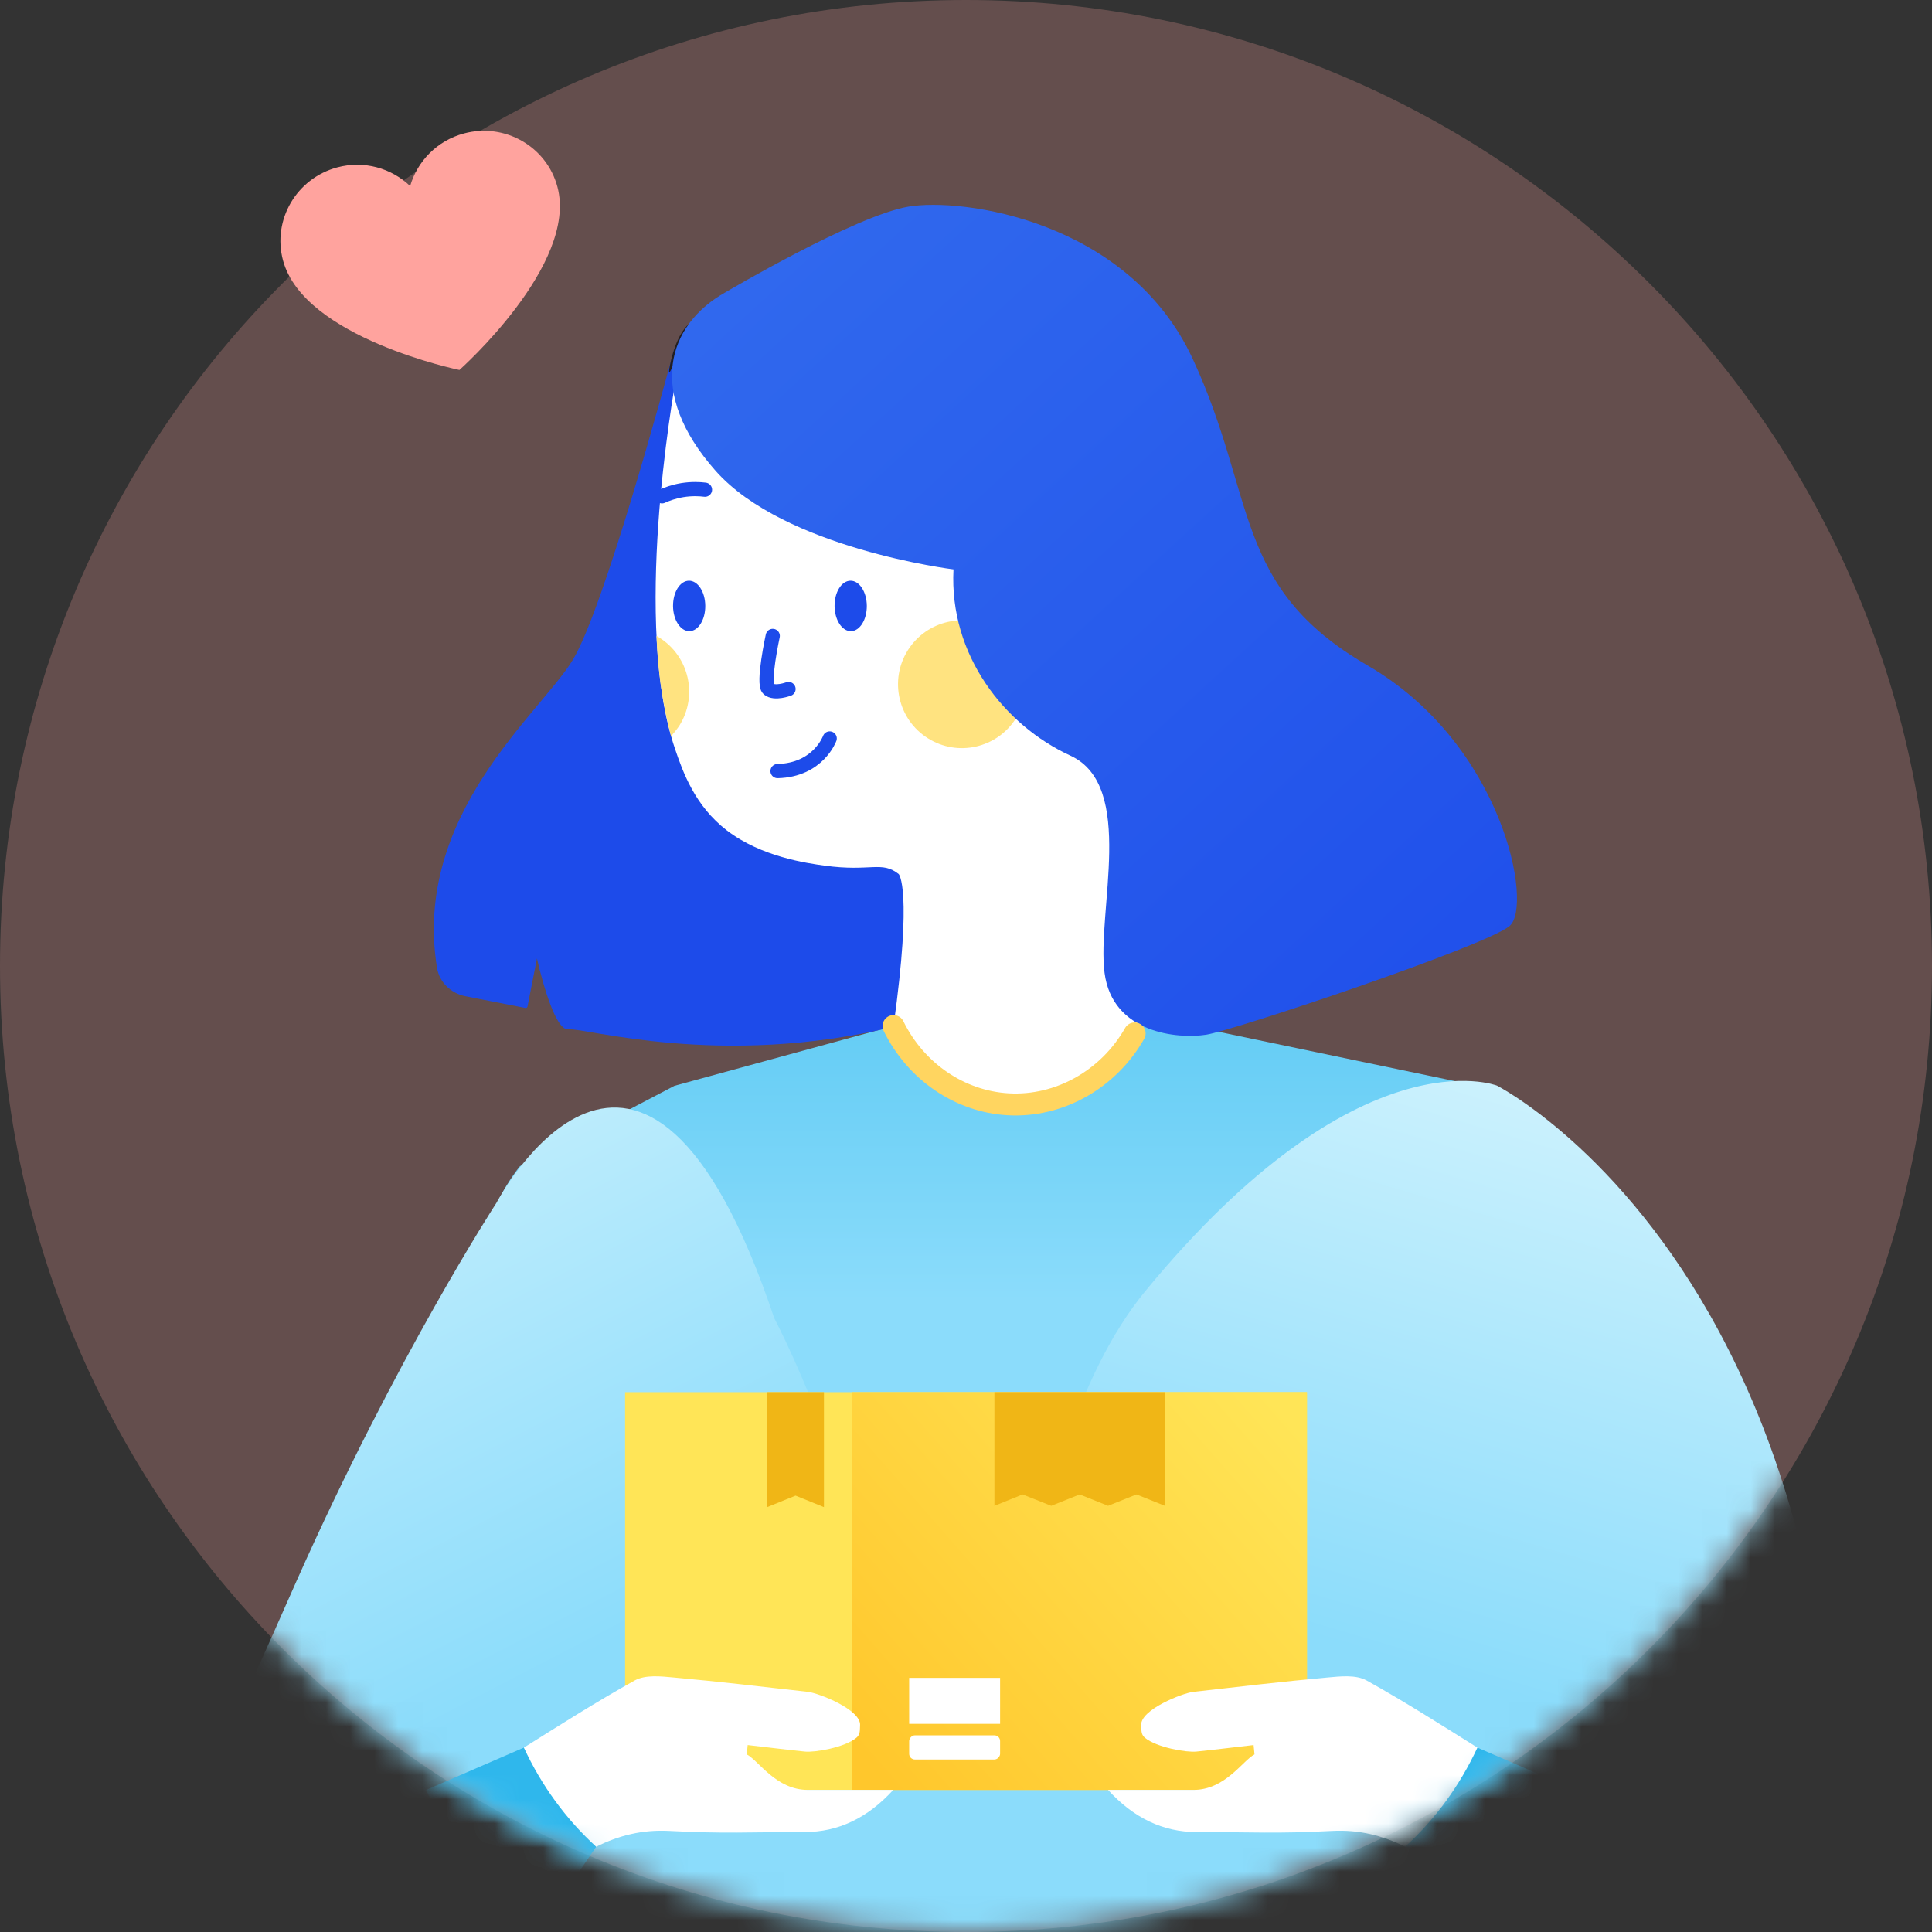 <?xml version="1.0" encoding="UTF-8"?>
<svg width="80px" height="80px" viewBox="0 0 80 80" version="1.1" xmlns="http://www.w3.org/2000/svg" xmlns:xlink="http://www.w3.org/1999/xlink">
    <rect x="0" y="0" width="80" height="80" fill="#333333" stroke="none"/>
    <!-- Generator: Sketch 55.2 (78181) - https://sketchapp.com -->
    <title>Customer / 80x80@1x</title>
    <desc>Created with Sketch.</desc>
    <defs>
        <path d="M80,40 C80,62.091 62.091,80 40,80 C17.908,80 0,62.091 0,40 C0,17.909 17.908,-0 40,-0 C62.091,-0 80,17.909 80,40" id="path-1"></path>
        <linearGradient x1="62.689%" y1="-32.398%" x2="62.689%" y2="23.673%" id="linearGradient-3">
            <stop stop-color="#2FB7EC" offset="0%"></stop>
            <stop stop-color="#8BDCFB" offset="100%"></stop>
        </linearGradient>
        <linearGradient x1="51.128%" y1="0%" x2="55.009%" y2="26.81%" id="linearGradient-4">
            <stop stop-color="#CEF2FD" offset="0%"></stop>
            <stop stop-color="#8BDCFB" offset="100%"></stop>
        </linearGradient>
        <linearGradient x1="42.363%" y1="0%" x2="32.541%" y2="27.941%" id="linearGradient-5">
            <stop stop-color="#CEF2FD" offset="0%"></stop>
            <stop stop-color="#8BDCFB" offset="100%"></stop>
        </linearGradient>
        <linearGradient x1="100%" y1="1.641%" x2="-6.882%" y2="112.604%" id="linearGradient-6">
            <stop stop-color="#326BEE" offset="0%"></stop>
            <stop stop-color="#1D4BEA" offset="100%"></stop>
        </linearGradient>
        <linearGradient x1="0%" y1="11.719%" x2="100%" y2="88.281%" id="linearGradient-7">
            <stop stop-color="#FFE557" offset="0%"></stop>
            <stop stop-color="#FFC72C" offset="100%"></stop>
        </linearGradient>
    </defs>
    <g id="Customer-/-80x80" stroke="none" stroke-width="1" fill="none" fill-rule="evenodd">
        <g id="Illustration_03" transform="translate(40, 40) scale(-1, 1) translate(-40, -40) ">
            <g id="Group">
                <mask id="mask-2" fill="white">
                    <use xlink:href="#path-1"></use>
                </mask>
                <use id="Mask" fill-opacity="0.24" fill="#FFA39E" xlink:href="#path-1"></use>
                <g mask="url(#mask-2)">
                    <g transform="translate(1.212, 8.164)">
                        <path d="M10.793,69.431 C10.774,74.165 10.851,78.773 11.004,83.249 L53.851,83.249 L55.582,80.064 L58.355,69.45 L58.355,62.833 C58.355,55.547 58.671,48.863 58.89,44.713 C59.024,42.218 57.256,40.124 57.256,40.124 C53.784,38.335 50.858,36.796 50.858,36.796 L41.793,34.319 L31.457,33.908 L17.621,36.796 C16.119,36.796 12.018,41.099 12.018,41.099 C11.281,49.992 10.832,59.458 10.793,69.431" id="Fill-4" stroke="none" fill="url(#linearGradient-3)" fill-rule="evenodd"></path>
                        <path d="M4.825,87.138 C-3.792,47.27 16.804,36.788 16.804,36.788 C16.804,36.788 22.512,34.544 31.366,45.302 C42.568,58.916 36.825,112.959 36.825,122.164 C36.825,131.369 26.009,129.298 16.678,127.457 C7.348,125.616 0.925,127.457 0.465,126.537 C0.033,125.673 4.254,91.733 4.775,87.557 C4.782,87.498 4.789,87.444 4.795,87.397 L4.825,87.138 Z" id="Fill-7" stroke="none" fill="url(#linearGradient-4)" fill-rule="evenodd"></path>
                        <path d="M74.219,90.348 C74.702,90.692 75.184,91.029 75.663,91.358 C76.353,91.831 77.036,92.288 77.712,92.729 C84.958,97.458 91.142,100.256 91.142,100.256 L95.745,89.125 C77.105,82.538 70.661,66.637 66.519,57.324 C62.376,48.011 58.235,41.65 58.235,41.65 C58.235,41.65 52.184,30.129 46.728,46.421 C46.728,46.421 27.628,81.856 49.95,130.013 C49.95,130.013 64.678,122.062 69.971,125.242 C75.264,128.422 77.795,128.422 78.485,126.378 C79.176,124.334 72.373,88.994 72.373,88.994 L74.219,90.348 Z" id="Fill-13" stroke="none" fill="url(#linearGradient-5)" fill-rule="evenodd"></path>
                        <path d="M50.717,6.207 C50.752,6.149 50.834,6.161 50.852,6.226 C51.221,7.601 53.78,17.03 55.071,19.162 C56.396,21.351 61.72,25.571 60.692,31.914 C60.594,32.516 60.106,32.971 59.521,33.086 L57.035,33.573 C56.993,33.582 56.953,33.554 56.945,33.513 L56.554,31.523 C56.554,31.523 55.893,34.548 55.248,34.46 C54.603,34.372 48.974,36.091 41.784,34.353 C34.908,32.691 49.434,8.334 50.717,6.207" id="Fill-16" stroke="none" fill="#1D4BEA" fill-rule="evenodd"></path>
                        <path d="M41.789,34.323 C40.993,28.607 41.575,28.029 41.575,28.029 C42.282,27.467 42.732,27.944 44.638,27.681 C45.376,27.579 47.261,27.319 48.693,26.22 C50.019,25.2 50.514,23.797 50.841,22.833 C52.583,17.692 50.969,8.437 50.749,7.218 C50.749,7.218 23.904,13.92 26.213,24.123 C26.966,27.448 27.472,29.689 27.815,31.2 L31.455,33.906 C32.178,36.035 34.103,37.529 36.316,37.683 C38.643,37.845 40.849,36.495 41.789,34.323" id="Fill-19" stroke="none" fill="#FFFFFF" fill-rule="evenodd"></path>
                        <g id="Group-24" stroke="none" stroke-width="1" fill="none" fill-rule="evenodd" transform="translate(49.091, 15.586)">
                            <path d="M0.493,1.334 C0.488,1.911 0.783,2.382 1.151,2.385 C1.52,2.388 1.823,1.923 1.828,1.346 C1.832,0.769 1.538,0.299 1.169,0.296 C0.801,0.292 0.498,0.757 0.493,1.334" id="Fill-22" fill="#1D4BEA"></path>
                        </g>
                        <g id="Group-27" stroke="none" stroke-width="1" fill="none" fill-rule="evenodd" transform="translate(42.424, 15.586)">
                            <path d="M0.471,1.334 C0.467,1.911 0.761,2.382 1.13,2.385 C1.498,2.388 1.801,1.923 1.806,1.346 C1.811,0.769 1.516,0.299 1.148,0.296 C0.779,0.292 0.476,0.757 0.471,1.334" id="Fill-25" fill="#1D4BEA"></path>
                        </g>
                        <g id="Group-30" stroke="none" stroke-width="1" fill="none" fill-rule="evenodd" transform="translate(49.091, 11.344)" stroke-linecap="round" stroke-linejoin="round">
                            <path d="M2.285,1.043 C2.08,0.95 1.792,0.844 1.438,0.786 C1.06,0.726 0.737,0.74 0.505,0.769" id="Stroke-28" stroke="#1D4BEA" stroke-width="0.588"></path>
                        </g>
                        <g id="Group-33" stroke="none" stroke-width="1" fill="none" fill-rule="evenodd" transform="translate(35.758, 17.404)">
                            <path d="M0.962,4.175 C1.74,5.412 3.374,5.782 4.61,5.002 C5.846,4.224 6.216,2.59 5.437,1.355 C4.658,0.119 3.025,-0.252 1.789,0.527 C0.553,1.306 0.182,2.939 0.962,4.175" id="Fill-31" fill="#FFE380"></path>
                        </g>
                        <g id="Group-36" stroke="none" stroke-width="1" fill="none" fill-rule="evenodd" transform="translate(49.697, 18.01)">
                            <path d="M1.303,4.31 C1.299,4.307 1.059,4.031 0.962,3.876 C0.183,2.64 0.553,1.007 1.79,0.228 C1.828,0.204 1.867,0.18 1.907,0.158 C1.885,0.848 1.822,1.62 1.691,2.455 C1.585,3.131 1.45,3.751 1.303,4.31" id="Fill-34" fill="#FFE380"></path>
                        </g>
                        <g id="Group-39" stroke="none" stroke-width="1" fill="none" fill-rule="evenodd" transform="translate(49.697, 4.677)">
                            <path d="M0.577,0.587 C0.577,0.587 1.069,0.941 1.343,2.243 C1.617,3.546 0.577,0.587 0.577,0.587" id="Fill-37" fill="#231F20"></path>
                        </g>
                        <g id="Group-42" stroke="none" stroke-width="1" fill="none" fill-rule="evenodd" transform="translate(44.242, 22.253)" stroke-linecap="round" stroke-linejoin="round">
                            <path d="M0.19,0.161 C0.19,0.161 0.661,1.471 2.35,1.512" id="Stroke-40" stroke="#1D4BEA" stroke-width="0.588"></path>
                        </g>
                        <g id="Group-45" stroke="none" stroke-width="1" fill="none" fill-rule="evenodd" transform="translate(40.606, 11.344)" stroke-linecap="round" stroke-linejoin="round">
                            <path d="M4.308,0.612 C3.951,0.487 3.259,0.3 2.397,0.421 C1.293,0.574 0.56,1.141 0.27,1.392" id="Stroke-43" stroke="#231F20" stroke-width="0.588"></path>
                        </g>
                        <g id="Group-48" stroke="none" stroke-width="1" fill="none" fill-rule="evenodd" transform="translate(46.061, 18.01)" stroke-linecap="round" stroke-linejoin="round">
                            <path d="M0.729,0.158 C0.729,0.158 1.161,2.139 0.907,2.356 C0.653,2.574 0.076,2.356 0.076,2.356" id="Stroke-46" stroke="#1D4BEA" stroke-width="0.588"></path>
                        </g>
                        <path d="M48.734,3.931 C48.734,3.931 43.401,0.776 41.175,0.393 C38.948,0.01 32.062,0.952 29.398,6.7 C26.735,12.448 27.767,16.14 22.155,19.393 C16.542,22.646 15.295,29.347 16.278,30.178 C17.261,31.01 27.68,34.499 28.843,34.681 C30.006,34.862 32.728,34.636 33.052,32.113 C33.377,29.59 31.74,24.378 34.466,23.125 C37.192,21.873 39.49,18.964 39.306,15.413 C39.306,15.413 46.309,14.551 49.161,11.327 C52.012,8.104 51.181,5.295 48.734,3.931" id="Fill-49" stroke="none" fill="url(#linearGradient-6)" fill-rule="evenodd"></path>
                        <path d="M31.805,34.628 C32.887,36.529 34.922,37.683 37.043,37.562 C39.057,37.446 40.874,36.196 41.789,34.323" id="Stroke-59" stroke="#FFD560" stroke-width="0.909" fill="none" stroke-linecap="round" stroke-linejoin="round"></path>
                    </g>
                </g>
                <g id="Group-13" mask="url(#mask-2)">
                    <g transform="translate(25.882, 57.647)">
                        <polygon id="Rectangle" fill="#FFE557" fill-rule="nonzero" points="0 -4.11435591e-15 28.235 -4.11435591e-15 28.235 16.471 0 16.471"></polygon>
                        <polygon id="Rectangle" fill="url(#linearGradient-7)" fill-rule="nonzero" points="0 -4.11435591e-15 18.824 -4.11435591e-15 18.824 16.471 0 16.471"></polygon>
                        <g id="Group-2" stroke-width="1" fill="none" fill-rule="evenodd" transform="translate(12.706, 11.83)">
                            <rect id="Rectangle" fill="#FFFFFF" fill-rule="nonzero" x="0" y="0" width="3.765" height="1.904"></rect>
                            <rect id="Rectangle" fill="#FFFFFF" fill-rule="nonzero" x="0" y="2.38" width="3.765" height="1" rx="0.235"></rect>
                        </g>
                        <polygon id="Rectangle" fill="#F0B616" fill-rule="nonzero" points="5.882 0 12.941 0 12.941 4.706 11.774 4.235 10.588 4.706 9.412 4.235 8.235 4.706 7.059 4.235 5.882 4.706"></polygon>
                        <polygon id="Rectangle" fill="#F0B616" fill-rule="nonzero" points="20 -5.68434189e-14 22.353 -5.68434189e-14 22.353 4.76 21.176 4.284 20 4.76"></polygon>
                    </g>
                </g>
                <g id="Group-15" mask="url(#mask-2)">
                    <g transform="translate(14.778, 68.836)">
                        <polygon id="Path-5" fill="#2FB7EC" fill-rule="evenodd" points="4.046 3.529 0 5.281 3.509 12.787 7.04 7.634"></polygon>
                        <path d="M15.807,1.22 C13.959,1.01 12.111,0.793 10.26,0.626 C9.719,0.576 9.076,0.503 8.633,0.749 C7.074,1.617 5.562,2.576 4.046,3.529 C4.774,5.105 5.797,6.5 7.04,7.634 C7.969,7.168 8.951,6.92 10.069,6.979 C12.391,7.101 13.352,7.025 15.681,7.025 C17.06,7.025 18.279,6.444 19.34,5.281 C18.903,5.281 17.749,5.281 15.81,5.281 C14.487,5.281 13.778,4.077 13.276,3.81 C13.288,3.681 13.3,3.552 13.313,3.423 C14.103,3.513 14.891,3.612 15.681,3.693 C16.081,3.736 17.323,3.529 17.817,3.119 C17.986,2.978 17.953,2.789 17.967,2.608 C18.019,1.961 16.252,1.27 15.807,1.22 Z" id="Path" fill="#FFFFFF" fill-rule="nonzero"></path>
                    </g>
                </g>
                <g id="Group-15" mask="url(#mask-2)">
                    <g transform="translate(52.353, 75.307) scale(-1, 1) translate(-52.353, -75.307) translate(42.353, 68.836)">
                        <polygon id="Path-5" fill="#2FB7EC" fill-rule="evenodd" points="4.046 3.529 0 5.281 3.509 12.787 7.04 7.634"></polygon>
                        <path d="M15.807,1.22 C13.959,1.01 12.111,0.793 10.26,0.626 C9.719,0.576 9.076,0.503 8.633,0.749 C7.074,1.617 5.562,2.576 4.046,3.529 C4.774,5.105 5.797,6.5 7.04,7.634 C7.969,7.168 8.951,6.92 10.069,6.979 C12.391,7.101 13.352,7.025 15.681,7.025 C17.06,7.025 18.279,6.444 19.34,5.281 C18.903,5.281 17.749,5.281 15.81,5.281 C14.487,5.281 13.778,4.077 13.276,3.81 C13.288,3.681 13.3,3.552 13.313,3.423 C14.103,3.513 14.891,3.612 15.681,3.693 C16.081,3.736 17.323,3.529 17.817,3.119 C17.986,2.978 17.953,2.789 17.967,2.608 C18.019,1.961 16.252,1.27 15.807,1.22 Z" id="Path" fill="#FFFFFF" fill-rule="nonzero"></path>
                    </g>
                </g>
            </g>
            <path d="M64.909,6.068 C63.755,6.068 62.748,6.682 62.194,7.595 C61.64,6.682 60.633,6.068 59.479,6.068 C57.73,6.068 56.312,7.473 56.312,9.205 C56.312,12.539 62.194,15.48 62.194,15.48 C62.194,15.48 68.076,12.538 68.076,9.205 C68.076,7.473 66.658,6.068 64.909,6.068 Z" id="Path" fill="#FFA39E" fill-rule="nonzero" transform="translate(62.194, 10.774) rotate(15) translate(-62.194, -10.774) "></path>
        </g>
    </g>
</svg>